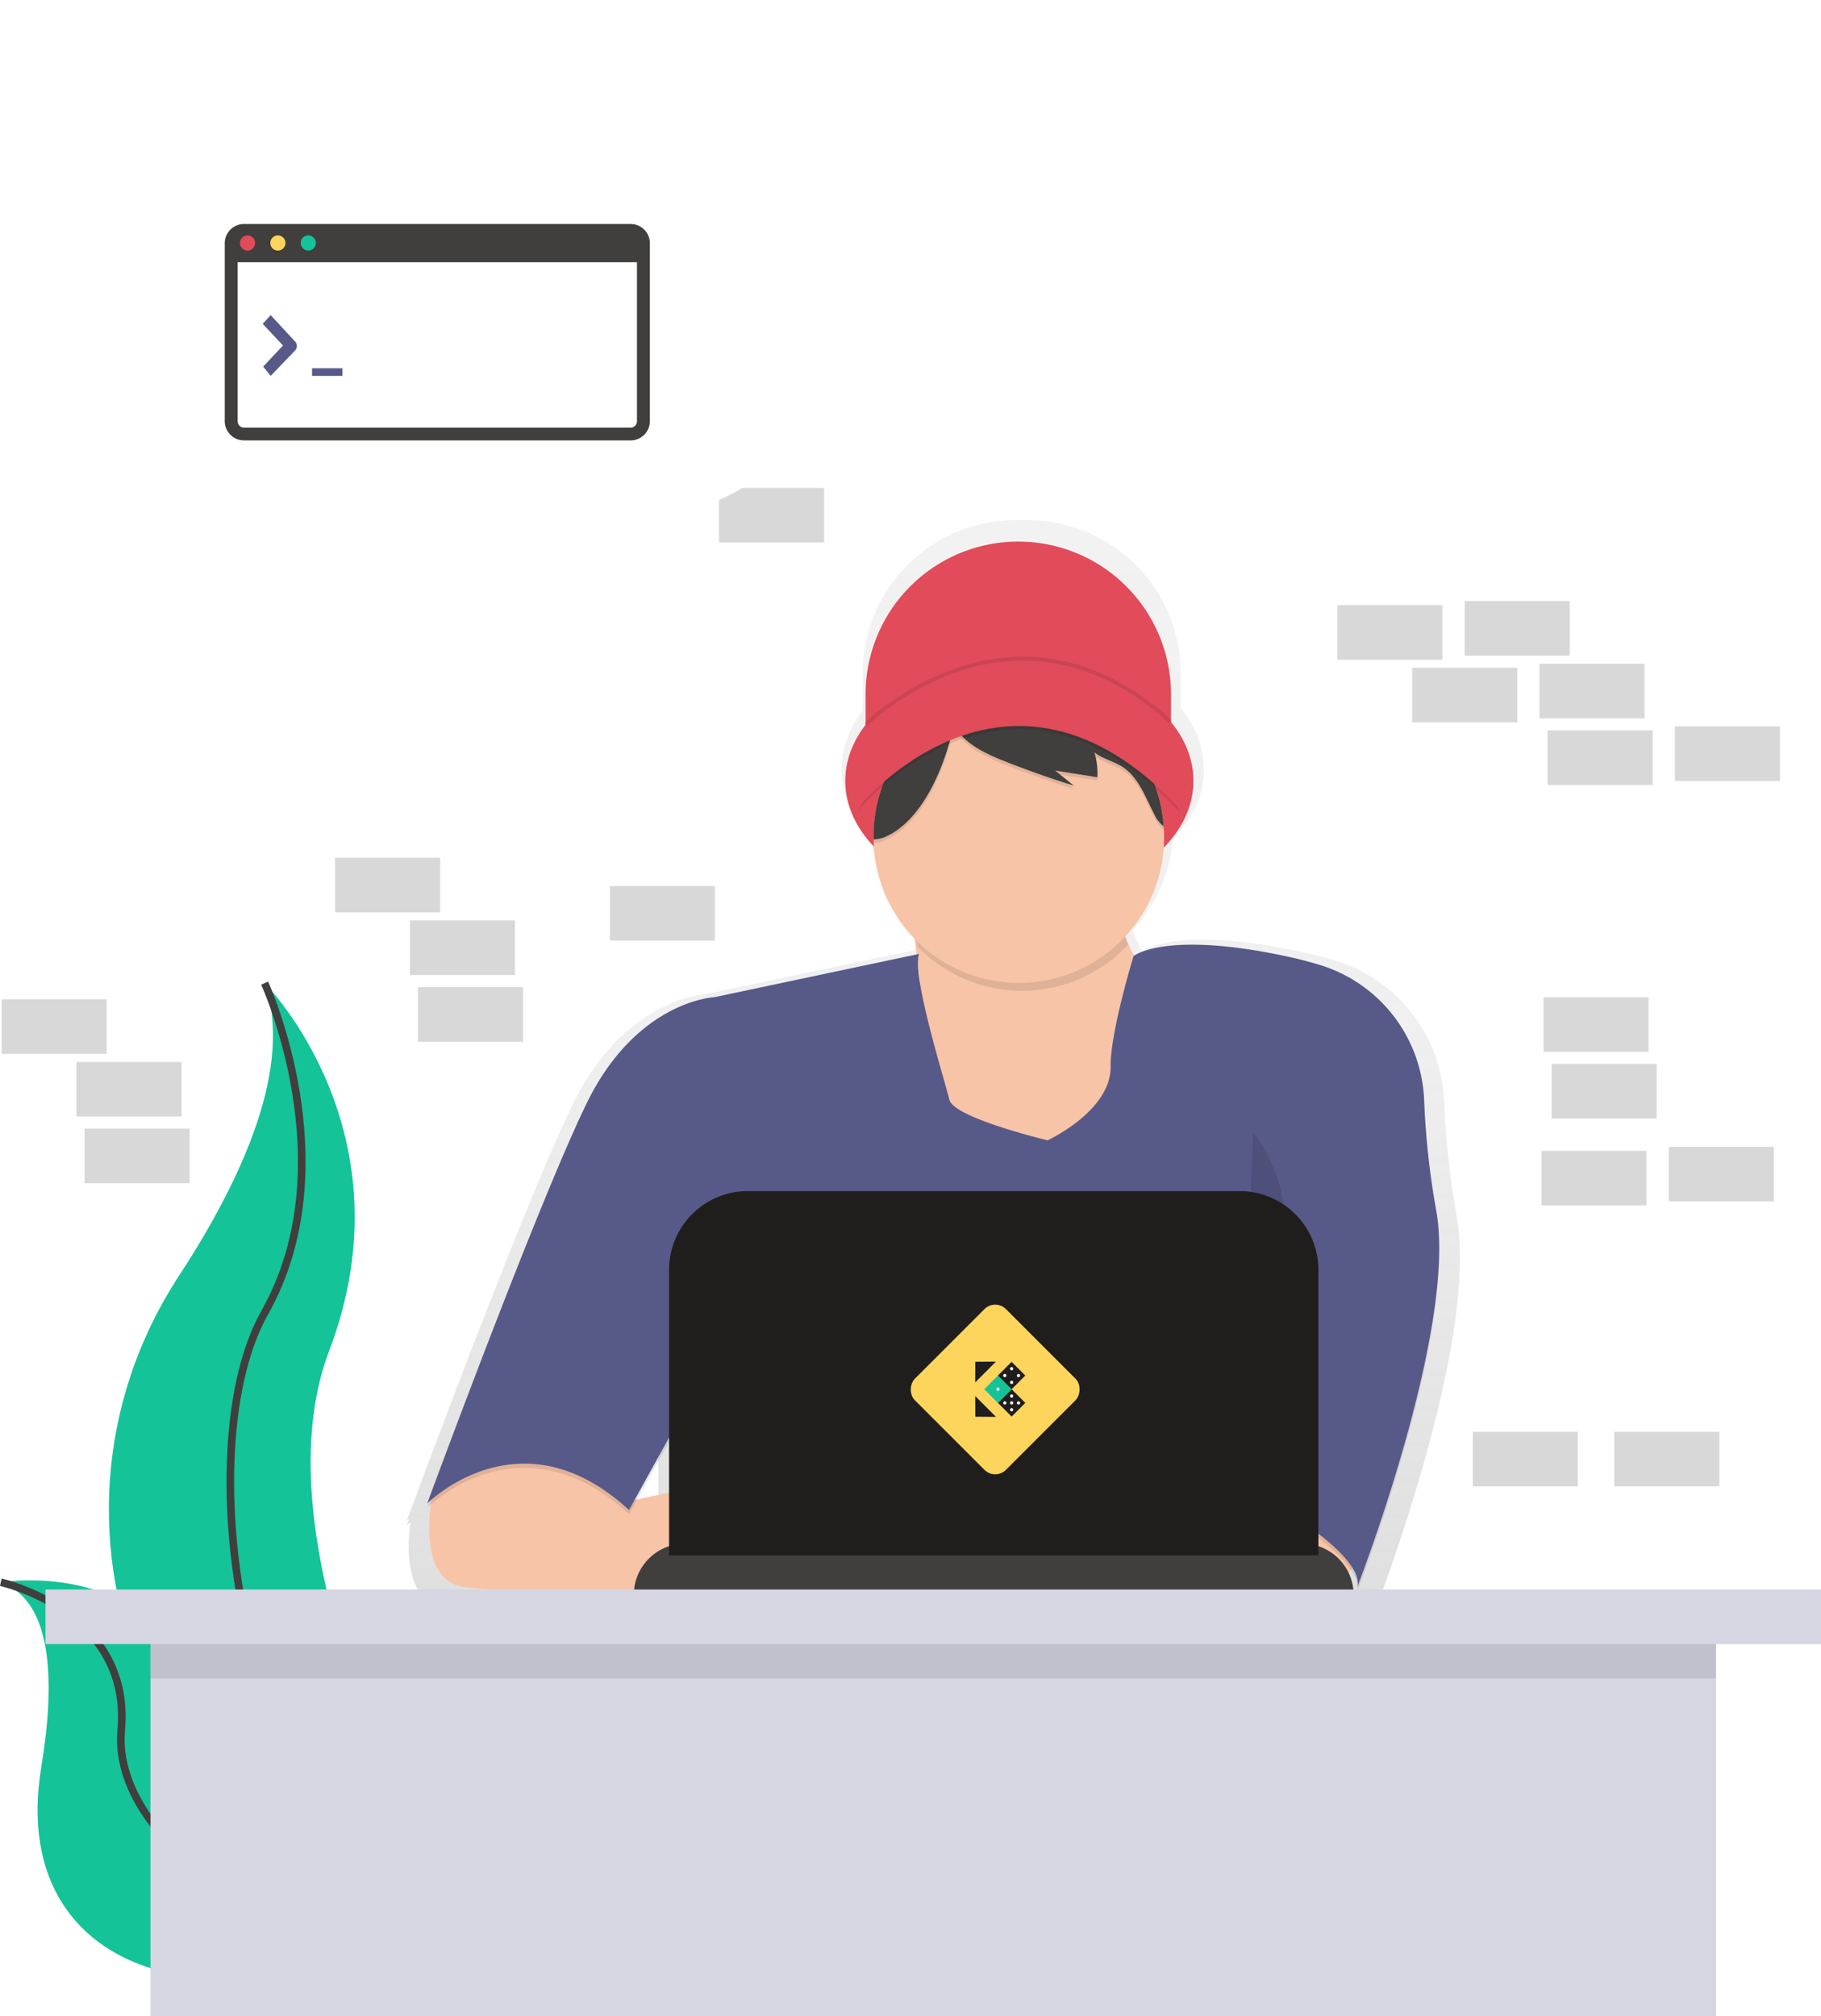 <svg xmlns="http://www.w3.org/2000/svg" xmlns:xlink="http://www.w3.org/1999/xlink" width="479.764" height="531" viewBox="0 0 479.764 531">
  <defs>
    <linearGradient id="linear-gradient" x1="0.5" y1="1" x2="0.5" gradientUnits="objectBoundingBox">
      <stop offset="0" stop-color="gray" stop-opacity="0.251"/>
      <stop offset="0.54" stop-color="gray" stop-opacity="0.122"/>
      <stop offset="1" stop-color="gray" stop-opacity="0.102"/>
    </linearGradient>
    <filter id="ic_thinking_bubble" x="0.214" y="0" width="230" height="230" filterUnits="userSpaceOnUse">
      <feOffset dy="3" input="SourceAlpha"/>
      <feGaussianBlur stdDeviation="3" result="blur"/>
      <feFlood flood-opacity="0.161"/>
      <feComposite operator="in" in2="blur"/>
      <feComposite in="SourceGraphic"/>
    </filter>
  </defs>
  <g id="Illustration" transform="translate(-35.786 112)">
    <g id="Coding_using_DominoKit" data-name="Coding using DominoKit" transform="translate(35.79)">
      <rect id="Rectangle_5" data-name="Rectangle 5" width="27.685" height="14.375" transform="translate(406.656 150.67)" fill="#403f3d" opacity="0.2"/>
      <rect id="Rectangle_6" data-name="Rectangle 6" width="27.685" height="14.375" transform="translate(408.786 168.239)" fill="#403f3d" opacity="0.2"/>
      <rect id="Rectangle_7" data-name="Rectangle 7" width="27.685" height="14.375" transform="translate(385.892 46.319)" fill="#403f3d" opacity="0.2"/>
      <rect id="Rectangle_8" data-name="Rectangle 8" width="27.685" height="14.375" transform="translate(405.591 62.823)" fill="#403f3d" opacity="0.2"/>
      <rect id="Rectangle_9" data-name="Rectangle 9" width="27.685" height="14.375" transform="translate(352.351 47.384)" fill="#403f3d" opacity="0.2"/>
      <rect id="Rectangle_10" data-name="Rectangle 10" width="27.685" height="14.375" transform="translate(441.262 79.328)" fill="#403f3d" opacity="0.2"/>
      <rect id="Rectangle_11" data-name="Rectangle 11" width="27.685" height="14.375" transform="translate(407.721 80.393)" fill="#403f3d" opacity="0.2"/>
      <rect id="Rectangle_12" data-name="Rectangle 12" width="27.685" height="14.375" transform="translate(372.05 63.888)" fill="#403f3d" opacity="0.2"/>
      <rect id="Rectangle_13" data-name="Rectangle 13" width="27.685" height="14.375" transform="translate(439.665 190.067)" fill="#403f3d" opacity="0.2"/>
      <rect id="Rectangle_14" data-name="Rectangle 14" width="27.685" height="14.375" transform="translate(406.124 191.132)" fill="#403f3d" opacity="0.2"/>
      <path id="Path_119" data-name="Path 119" d="M244.139,332.5s39.02,39.02,16.994,96.9,37.753,154.2,37.753,154.2-.639-.1-1.826-.3C216.923,569.152,177.1,477.5,221.688,409.432,238.235,384.1,251.833,354.4,244.139,332.5Z" transform="translate(-174.43 -185.557)" fill="#14c397"/>
      <path id="Path_120" data-name="Path 120" d="M272.236,332.5s22.025,47.831,0,86.845-3.775,148.54,54.752,164.257" transform="translate(-202.526 -185.557)" fill="none" stroke="#403f3d" stroke-miterlimit="10" stroke-width="2"/>
      <path id="Path_121" data-name="Path 121" d="M149.63,628.492s44.525-7.092,48.582,32.812,85.621,45.435,85.621,45.435-.532.362-1.528,1.017c-67.343,44.189-131.716,28.159-122.01-30.539C163.9,655.394,163.6,633.475,149.63,628.492Z" transform="translate(-149.42 -323.734)" fill="#14c397"/>
      <path id="Path_122" data-name="Path 122" d="M149.63,628.492s44.525-7.092,48.582,32.812,85.621,45.435,85.621,45.435-.532.362-1.528,1.017c-67.343,44.189-131.716,28.159-122.01-30.539C163.9,655.394,163.6,633.475,149.63,628.492Z" transform="translate(-149.42 -323.734)" fill="#14c397" opacity="0.2"/>
      <path id="Path_123" data-name="Path 123" d="M149.63,628.92s34.558,7.587,31.72,39.009,51.323,69.111,102.482,39.238" transform="translate(-149.42 -324.163)" fill="none" stroke="#403f3d" stroke-miterlimit="10" stroke-width="2"/>
      <rect id="Rectangle_15" data-name="Rectangle 15" width="27.685" height="14.375" transform="translate(0.434 151.202)" fill="#403f3d" opacity="0.2"/>
      <rect id="Rectangle_16" data-name="Rectangle 16" width="27.685" height="14.375" transform="translate(20.132 167.706)" fill="#403f3d" opacity="0.2"/>
      <rect id="Rectangle_17" data-name="Rectangle 17" width="27.685" height="14.375" transform="translate(169.737)" fill="#403f3d" opacity="0.2"/>
      <rect id="Rectangle_18" data-name="Rectangle 18" width="27.685" height="14.375" transform="translate(388.022 265.136)" fill="#403f3d" opacity="0.2"/>
      <rect id="Rectangle_19" data-name="Rectangle 19" width="27.685" height="14.375" transform="translate(22.262 185.276)" fill="#403f3d" opacity="0.2"/>
      <rect id="Rectangle_20" data-name="Rectangle 20" width="27.685" height="14.375" transform="translate(189.436 16.504)" fill="#403f3d" opacity="0.2"/>
      <rect id="Rectangle_21" data-name="Rectangle 21" width="27.685" height="14.375" transform="translate(88.28 113.934)" fill="#403f3d" opacity="0.2"/>
      <rect id="Rectangle_22" data-name="Rectangle 22" width="27.685" height="14.375" transform="translate(107.979 130.438)" fill="#403f3d" opacity="0.2"/>
      <rect id="Rectangle_23" data-name="Rectangle 23" width="27.685" height="14.375" transform="translate(160.686 121.388)" fill="#403f3d" opacity="0.2"/>
      <rect id="Rectangle_24" data-name="Rectangle 24" width="27.685" height="14.375" transform="translate(110.108 148.008)" fill="#403f3d" opacity="0.2"/>
      <rect id="Rectangle_25" data-name="Rectangle 25" width="27.685" height="14.375" transform="translate(425.29 265.136)" fill="#403f3d" opacity="0.2"/>
      <path id="Path_124" data-name="Path 124" d="M627.1,286.7a219.475,219.475,0,0,1-3.29-30.192h0a40.463,40.463,0,0,0-28.462-36.938c-2.907-.894-6.107-1.73-9.642-2.481-30.986-6.58-40.4-.836-41.469-.08a39.733,39.733,0,0,1-2.359-5.116c-.053-.181-.1-.362-.154-.532a39.67,39.67,0,0,0,10.6-23.9c5.17-5.239,8.188-11.564,8.188-18.373a25.22,25.22,0,0,0-6.149-16.105v-9.253A40.234,40.234,0,0,0,514.131,103.5h-3.264a40.234,40.234,0,0,0-40.234,40.234v9.972a24.963,24.963,0,0,0-5.564,15.376c0,6.666,2.9,12.863,7.869,18.038a39.674,39.674,0,0,0,11.042,24.671c.218,1.512.442,3.136.66,4.85l-55.423,11.708s-21.371.878-35.138,29.282C382.436,281.689,359.266,343.5,352.4,361.9h0c-1.241,3.333-1.943,5.244-1.943,5.244s.229-.229.66-.623l-.66,1.794s.335-.341.974-.9c-.969,7.7-1.107,20.918,8.976,22.563,8.455,1.379,30.24,1.949,46.7,2.178h1.139c10.909.144,19.209.144,19.209.144v-.144H604.448v-1.816a12.2,12.2,0,0,0-.974-4.792l.245-.3a9.716,9.716,0,0,1,1.837,4.259,4.248,4.248,0,0,1-.085.447l.107-.272a4.556,4.556,0,0,1-.107,1.443s22.707-58.506,22.462-93.442A59.185,59.185,0,0,0,627.1,286.7ZM485.562,224.547A40.581,40.581,0,0,1,485,219.5v-.048C485.195,221.1,485.387,222.8,485.562,224.547Zm-68.8,125.668v13.944l-8.731,1.869Z" transform="translate(-243.328 -78.477)" fill="url(#linear-gradient)"/>
      <path id="Path_125" data-name="Path 125" d="M468.374,57.57h0A40.234,40.234,0,0,1,508.607,97.8v17.165H428.14V97.8A40.234,40.234,0,0,1,468.374,57.57Z" transform="translate(-200.099 -26.92)" fill="#e14b5a"/>
      <ellipse id="Ellipse_24" data-name="Ellipse 24" cx="45.861" cy="31.513" rx="45.861" ry="31.513" transform="translate(222.695 62.163)" fill="#e14b5a"/>
      <path id="Path_126" data-name="Path 126" d="M597.1,281.139s9.583,50.083,0,63.59,29.282,18.852,29.282,18.852l40.228-14.63,5.628-36.017s-24.49-13.789-19.417-41.644Z" transform="translate(-357.948 -156.935)" fill="#f7c4a7"/>
      <path id="Path_127" data-name="Path 127" d="M787.358,593.793s2.534,10.973-11.255,12.943a77.968,77.968,0,0,1-24.533-.293l-3.04-27.562h32.077Z" transform="translate(-429.465 -300.764)" fill="#f7c4a7"/>
      <path id="Path_128" data-name="Path 128" d="M362.943,566.65s-6.091,24.751,7.7,26.987,64.421,2.252,64.421,2.252V566.608l-22.925,4.9-21.52-20.636Z" transform="translate(-248.538 -287.667)" fill="#f7c4a7"/>
      <path id="Path_129" data-name="Path 129" d="M490.2,318.04l-53.884,11.393s-20.54.846-33.765,28.137S360.62,462.806,360.62,462.806s24.49-24.762,53.182,1.688l19.135-34.606-4.222,54.869H576.977V458.866s30.948,16.6,28.7,25.885c0,0,26.487-68.243,20.764-99.256a210.911,210.911,0,0,1-3.162-29.016h0a38.866,38.866,0,0,0-27.355-35.5c-2.79-.857-5.856-1.661-9.264-2.38-31.795-6.751-39.93,0-39.93,0s-6.16,20.04-6.048,29.122c.138,11.676-16.6,19.417-16.6,19.417s-24.762-5.91-25.885-10.691S488.215,323.668,490.2,318.04Z" transform="translate(-248.079 -177.657)" opacity="0.1"/>
      <path id="Path_130" data-name="Path 130" d="M490.191,315.93l-53.884,11.393s-20.54.847-33.765,28.137S360.61,460.706,360.61,460.706s24.49-24.762,53.182,1.688l19.135-34.606L428.7,482.641H576.973V456.756s30.948,16.6,28.7,25.885c0,0,26.487-68.243,20.764-99.256a210.929,210.929,0,0,1-3.162-29.016h0a38.865,38.865,0,0,0-27.355-35.5c-2.79-.857-5.856-1.661-9.264-2.38-31.795-6.751-39.93,0-39.93,0s-6.16,20.04-6.048,29.122c.138,11.676-16.6,19.417-16.6,19.417s-24.762-5.91-25.885-10.691S488.211,321.558,490.191,315.93Z" transform="translate(-248.074 -176.67)" fill="#575988"/>
      <path id="Path_131" data-name="Path 131" d="M657.191,296.036a38.082,38.082,0,0,1-1.469-19.976L600,285.9s.8,4.211,1.714,10.52a38.258,38.258,0,0,0,55.466-.389Z" transform="translate(-360.012 -159.166)" opacity="0.1"/>
      <path id="Path_132" data-name="Path 132" d="M658.057,226.061a38.266,38.266,0,1,1-76.527.926c.005-.309.005-.618.005-.926A38.256,38.256,0,0,1,626.22,188.33h0a38.237,38.237,0,0,1,31.736,35.192Q658.057,224.783,658.057,226.061Z" transform="translate(-351.376 -117.893)" fill="#f7c4a7"/>
      <g id="Group_151" data-name="Group 151" transform="translate(230.154 71.305)" opacity="0.1">
        <path id="Path_133" data-name="Path 133" d="M606.462,193.9l.053-.032a38.235,38.235,0,0,0-24.986,35.9v.926a8.518,8.518,0,0,0,3.434-.825c9.328-4.355,14.907-17.676,17.122-26.966C602.885,199.577,603.635,195.829,606.462,193.9Z" transform="translate(-581.53 -192.039)"/>
        <path id="Path_134" data-name="Path 134" d="M654.585,193.364a37.95,37.95,0,0,0-9.514-2.934,12.277,12.277,0,0,1,6.831,4.291,17.492,17.492,0,0,1,2.092,3.727,38.37,38.37,0,0,0-32.184.666c2.4,5.265,9.849,8.135,14.822,10.057q8.167,3.152,16.5,5.766l-4.919-3.993,11.111,1.768a19.248,19.248,0,0,0-.777-6.549c2.13,1.714,4.951,2.289,7.262,3.727,4.328,2.731,6.133,7.986,8.492,12.538a8.308,8.308,0,0,0,2.481,3.194,38.285,38.285,0,0,0-22.2-32.258Z" transform="translate(-600.365 -190.43)"/>
      </g>
      <path id="Path_135" data-name="Path 135" d="M606.462,192.272l.053-.032a38.235,38.235,0,0,0-24.986,35.9v.926a8.518,8.518,0,0,0,3.434-.825c9.328-4.355,14.907-17.676,17.122-26.966C602.885,197.969,603.635,194.2,606.462,192.272Z" transform="translate(-351.376 -119.972)" fill="#403f3d"/>
      <path id="Path_136" data-name="Path 136" d="M654.585,191.744a37.95,37.95,0,0,0-9.514-2.934A12.277,12.277,0,0,1,651.9,193.1a17.492,17.492,0,0,1,2.092,3.727,38.37,38.37,0,0,0-32.184.665c2.4,5.265,9.849,8.135,14.822,10.057q8.167,3.152,16.5,5.766l-4.919-3.993,11.111,1.768a19.248,19.248,0,0,0-.777-6.549c2.13,1.714,4.951,2.289,7.262,3.727,4.328,2.731,6.133,7.986,8.492,12.538A8.308,8.308,0,0,0,676.786,224a38.285,38.285,0,0,0-22.2-32.258Z" transform="translate(-370.211 -118.368)" fill="#403f3d"/>
      <path id="Path_137" data-name="Path 137" d="M573.33,215.836s39.4-48.981,84.977,0l-3.94-10.973s-21.387-31.231-36.576-24.49-30.107,11.537-30.107,11.537Z" transform="translate(-347.541 -113.977)" opacity="0.1"/>
      <path id="Path_138" data-name="Path 138" d="M573.33,214.206s39.4-48.981,84.977,0l-3.94-10.973S632.98,172,617.791,178.743s-30.107,11.537-30.107,11.537Z" transform="translate(-347.541 -113.215)" fill="#e14b5a"/>
      <path id="Path_139" data-name="Path 139" d="M506.373,444.38s-8.439,22.51,3.375,42.768-10.408,28.7-10.408,28.7" transform="translate(-312.944 -237.872)" opacity="0.1"/>
      <path id="Path_140" data-name="Path 140" d="M765.934,406.33S780.565,424.9,771,441.5s-9,56.557-9,56.557" transform="translate(-435.758 -220.08)" opacity="0.1"/>
      <path id="Path_141" data-name="Path 141" d="M326.962,553.3H489.594A13.507,13.507,0,0,1,503.1,566.807H313.46A13.507,13.507,0,0,1,326.962,553.3Z" transform="translate(-146.475 -258.722)" fill="#403f3d"/>
      <path id="Path_142" data-name="Path 142" d="M351.664,378.89H481.208a20.764,20.764,0,0,1,20.764,20.764v75.186H330.9V399.654A20.764,20.764,0,0,1,351.664,378.89Z" transform="translate(-154.63 -177.168)" fill="#1f1e1c"/>
      <circle id="Ellipse_25" data-name="Ellipse 25" cx="10.132" cy="10.132" r="10.132" transform="translate(251.53 243.787)" fill="#fff"/>
      <g id="DominoKit" transform="translate(212.832 264.677)">
        <rect id="BG" width="33.941" height="33.941" rx="4" transform="translate(49.359 -34.697) rotate(45)" fill="#fdd55c"/>
        <g id="K" transform="translate(48.896 -22.762) rotate(45)">
          <g id="_" data-name="\" transform="translate(6.78 5.094)">
            <g id="_5-1" data-name="5-1">
              <g id="Bottom">
                <path id="BG-2" data-name="BG" d="M2.548,0H5.1a0,0,0,0,1,0,0V5.1a0,0,0,0,1,0,0H2.548A2.548,2.548,0,0,1,0,2.548v0A2.548,2.548,0,0,1,2.548,0Z" fill="#4fb6ac"/>
                <g id="_1" data-name="1" transform="translate(2.123 2.123)">
                  <circle id="_1-2" data-name="1" cx="0.425" cy="0.425" r="0.425" fill="#fff"/>
                </g>
              </g>
              <g id="Top" transform="translate(5.095)">
                <rect id="BG-3" data-name="BG" width="5.095" height="5.095" fill="#1f1e1c"/>
                <g id="_5" data-name="5" transform="translate(0.849 0.849)">
                  <circle id="_5-2" data-name="5" cx="0.425" cy="0.425" r="0.425" transform="translate(0 2.548)" fill="#fff"/>
                  <circle id="_4" data-name="4" cx="0.425" cy="0.425" r="0.425" fill="#fff"/>
                  <circle id="_3" data-name="3" cx="0.425" cy="0.425" r="0.425" transform="translate(1.274 1.274)" fill="#fff"/>
                  <circle id="_2" data-name="2" cx="0.425" cy="0.425" r="0.425" transform="translate(2.548 2.548)" fill="#fff"/>
                  <circle id="_1-3" data-name="1" cx="0.425" cy="0.425" r="0.425" transform="translate(2.548)" fill="#fff"/>
                </g>
              </g>
            </g>
          </g>
          <g id="_2-2" data-name="/" transform="translate(6.775 0)">
            <g id="_4-1" data-name="4-1" transform="translate(0 0)">
              <g id="Bottom-2" data-name="Bottom" transform="translate(0 5.095)">
                <rect id="BG-4" data-name="BG" width="5.095" height="5.095" fill="#14c397"/>
                <g id="_1-4" data-name="1" transform="translate(2.123 2.123)">
                  <circle id="_1-5" data-name="1" cx="0.425" cy="0.425" r="0.425" fill="#fff"/>
                </g>
              </g>
              <g id="Top-2" data-name="Top">
                <rect id="BG-5" data-name="BG" width="5.095" height="5.095" fill="#1f1e1c"/>
                <g id="_4-2" data-name="4" transform="translate(0.849 0.849)">
                  <circle id="_4-3" data-name="4" cx="0.425" cy="0.425" r="0.425" transform="translate(2.548 2.548)" fill="#fff"/>
                  <circle id="_3-2" data-name="3" cx="0.425" cy="0.425" r="0.425" transform="translate(0 2.548)" fill="#fff"/>
                  <circle id="_2-3" data-name="2" cx="0.425" cy="0.425" r="0.425" transform="translate(2.548)" fill="#fff"/>
                  <circle id="_1-6" data-name="1" cx="0.425" cy="0.425" r="0.425" fill="#fff"/>
                </g>
              </g>
            </g>
          </g>
          <path id="Polygon_1" data-name="Polygon 1" d="M3.87,0l3.87,3.817H0Z" transform="translate(0 10.61) rotate(-90)" fill="#1f1e1c"/>
          <path id="Polygon_2" data-name="Polygon 2" d="M3.87,0l3.87,3.817H0Z" transform="translate(14.117 16.971) rotate(180)" fill="#1f1e1c"/>
        </g>
      </g>
      <path id="Path_143" data-name="Path 143" d="M577.56,189.41s38.716-38.695,80.472-.708" transform="translate(-349.519 -110.508)" fill="none" stroke="#000" stroke-miterlimit="10" stroke-width="1" opacity="0.1"/>
      <rect id="Rectangle_30" data-name="Rectangle 30" width="412.457" height="110.74" transform="translate(39.645 308.26)" fill="#d6d6e3"/>
      <rect id="Rectangle_31" data-name="Rectangle 31" width="412.457" height="14.375" transform="translate(39.645 315.714)" opacity="0.1"/>
      <rect id="Rectangle_32" data-name="Rectangle 32" width="467.784" height="14.375" transform="translate(11.976 306.663)" fill="#d6d6e3"/>
    </g>
    <g transform="matrix(1, 0, 0, 1, 35.79, -112)" filter="url(#ic_thinking_bubble)">
      <path id="ic_thinking_bubble-2" data-name="ic_thinking_bubble" d="M102.7,2A47.574,47.574,0,0,1,144,26.057,52.158,52.158,0,0,1,161,23.2a52.964,52.964,0,0,1,17.991,102.791,52.781,52.781,0,0,1-74.345,28.9A46.694,46.694,0,0,1,81.5,161a47.739,47.739,0,0,1-40.909-23.291A52.8,52.8,0,0,1,2,86.8C2,56.632,26.979,31.879,57.857,33.9A47.371,47.371,0,0,1,102.7,2Zm53,169.6a15.9,15.9,0,1,1-15.9,15.9A15.9,15.9,0,0,1,155.7,171.6Zm37.1,21.2a10.6,10.6,0,1,1-10.6,10.6A10.6,10.6,0,0,1,192.8,192.8Z" transform="translate(7.21 4)" fill="#fff"/>
    </g>
    <g id="ic_build" transform="translate(93 -57)">
      <path id="IDE" d="M1785.1,62a5.066,5.066,0,0,1-5.1-5.029V10.03A5.065,5.065,0,0,1,1785.1,5h101.8a5.065,5.065,0,0,1,5.1,5.029V56.971A5.066,5.066,0,0,1,1886.9,62Zm-1.7-5.029a1.689,1.689,0,0,0,1.7,1.676h101.8a1.689,1.689,0,0,0,1.7-1.676V15.059H1783.4Z" transform="translate(-1778 -1)" fill="#403f3d"/>
      <rect id="Cursor" width="8" height="2" transform="translate(25 42)" fill="#575988"/>
      <path id="Line" d="M7.142,26l6.453-6.72a1.71,1.71,0,0,0,0-2.3L7.142,10l-2.1,2.3L10.383,18,5.161,23.568Z" transform="translate(6.959 18)" fill="#575988"/>
      <ellipse id="Ellipse_90" data-name="Ellipse 90" cx="2" cy="2.002" rx="2" ry="2.002" transform="translate(6 7)" fill="#e14b5a"/>
      <ellipse id="Ellipse_91" data-name="Ellipse 91" cx="2" cy="2.002" rx="2" ry="2.002" transform="translate(14 7)" fill="#fdd55c"/>
      <ellipse id="Ellipse_92" data-name="Ellipse 92" cx="2" cy="2.002" rx="2" ry="2.002" transform="translate(22 7)" fill="#14c397"/>
      <path id="DominoKit-2" data-name="DominoKit" d="M1.144-5.061q0,1.113,0,2.044t0,1.6q0,.672,0,1.043t0,.371H1.127V-10.122h.007s0,.125,0,.374,0,.6,0,1.043,0,.979,0,1.6S1.144-5.8,1.144-5.061Zm0,0q0-.833,0-1.495t0-1.12q0-.458,0-.7t0-.245h0V-1.5h0s0-.082,0-.245,0-.4,0-.7,0-.679,0-1.12S1.14-4.506,1.14-5.061Zm.012-2.233s0,.086,0,.259,0,.418,0,.735,0,.7,0,1.162,0,.968,0,1.533,0,1.083,0,1.54,0,.847,0,1.169,0,.569,0,.742,0,.259,0,.259,0-.086,0-.259,0-.42,0-.742,0-.712,0-1.169,0-.971,0-1.54,0-1.076,0-1.533,0-.845,0-1.162,0-.562,0-.735S1.152-7.294,1.153-7.294Zm0,6.069s0-.2,0-.6,0-.989,0-1.764,0-1.365,0-1.771,0-.609,0-.609,0,.2,0,.612,0,1,0,1.767,0,1.357,0,1.761S1.151-1.225,1.153-1.225ZM1.162,0V-7.182h0s0,.105,0,.315v.532q0-.21,0-.385t0-.3q0-.126,0-.2t0-.074s0,.123,0,.368,0,.57,0,.976q0-.357,0-.612t0-.417q0-.161,0-.238t0-.077s0,.061,0,.182,0,.3,0,.532,0,.518,0,.854,0,.721,0,1.155V0h0V-4.571q0-.686,0-1.032t0-.347s0,.03,0,.091,0,.148,0,.263,0,.258,0,.431,0,.371,0,.595V0h0V-4.571q0-.721,0-1.05t0-.329s0,.062,0,.186,0,.293,0,.507V0Zm.026-7.182V0h0V-7.182Zm0-2.093q0,.224,0,.42t0,.343q0,.147,0,.234t0,.088s0-.029,0-.088,0-.137,0-.234,0-.212,0-.343,0-.271,0-.42,0-.3,0-.434,0-.252,0-.35,0-.176,0-.234,0-.088,0-.088,0,.029,0,.088,0,.137,0,.234,0,.215,0,.35S1.188-9.429,1.188-9.275ZM1.194-6.3q0-.217,0-.4t0-.315q0-.129,0-.2t0-.074s0,.067,0,.2,0,.32,0,.56,0,.527,0,.861,0,.7,0,1.1V0h0V-4.571q0-.658,0-1.018t0-.361s0,.068,0,.2,0,.32,0,.553V0h0V-7.182h0s0,.105,0,.315Zm.018-.994s0,.086,0,.259,0,.418,0,.735,0,.7,0,1.162,0,.968,0,1.533,0,1.083,0,1.54,0,.847,0,1.169,0,.569,0,.742,0,.259,0,.259,0-.086,0-.259,0-.42,0-.742,0-.712,0-1.169,0-.971,0-1.54,0-1.076,0-1.533,0-.845,0-1.162,0-.562,0-.735S1.211-7.294,1.212-7.294Zm0,6.069s0-.2,0-.6,0-.989,0-1.764,0-1.365,0-1.771,0-.609,0-.609,0,.2,0,.612,0,1,0,1.767,0,1.357,0,1.761S1.211-1.225,1.212-1.225ZM1.225-5.88h0s0-.024,0-.074,0-.127,0-.235l.005-3.535q0-.224,0-.311t0-.087h0L1.231-5.915q0,.385,0,.546,0,.084,0,.234t0,.4L1.238,0h0s0-.031,0-.095,0-.155,0-.276L1.228-4.109q0-.189,0-.266t0-.077h0V0h0V-10.122h0Zm.018-1.3V0h0V-7.182Zm0-2.093q0,.224,0,.42t0,.343q0,.147,0,.234t0,.088s0-.029,0-.088,0-.137,0-.234,0-.212,0-.343,0-.271,0-.42,0-.3,0-.434,0-.252,0-.35,0-.176,0-.234,0-.088,0-.088,0,.029,0,.088,0,.137,0,.234,0,.215,0,.35S1.243-9.429,1.243-9.275ZM1.25.112s0-.176,0-.529,0-.839,0-1.46V-5.887h0s0-.03,0-.091,0-.152,0-.273v-.686l0-.189v-1.96q0-.14,0-.217t0-.077h0v2.261h0v1.232h0V-2q0,.336,0,.525t0,.189s0-.013,0-.038,0-.053,0-.081,0-.055,0-.081,0-.038,0-.038,0,.013,0,.038,0,.064,0,.115v.84q0,.315,0,.476T1.25.112Z" transform="translate(23.873 41)" fill="#575988" opacity="0"/>
    </g>
  </g>
</svg>
